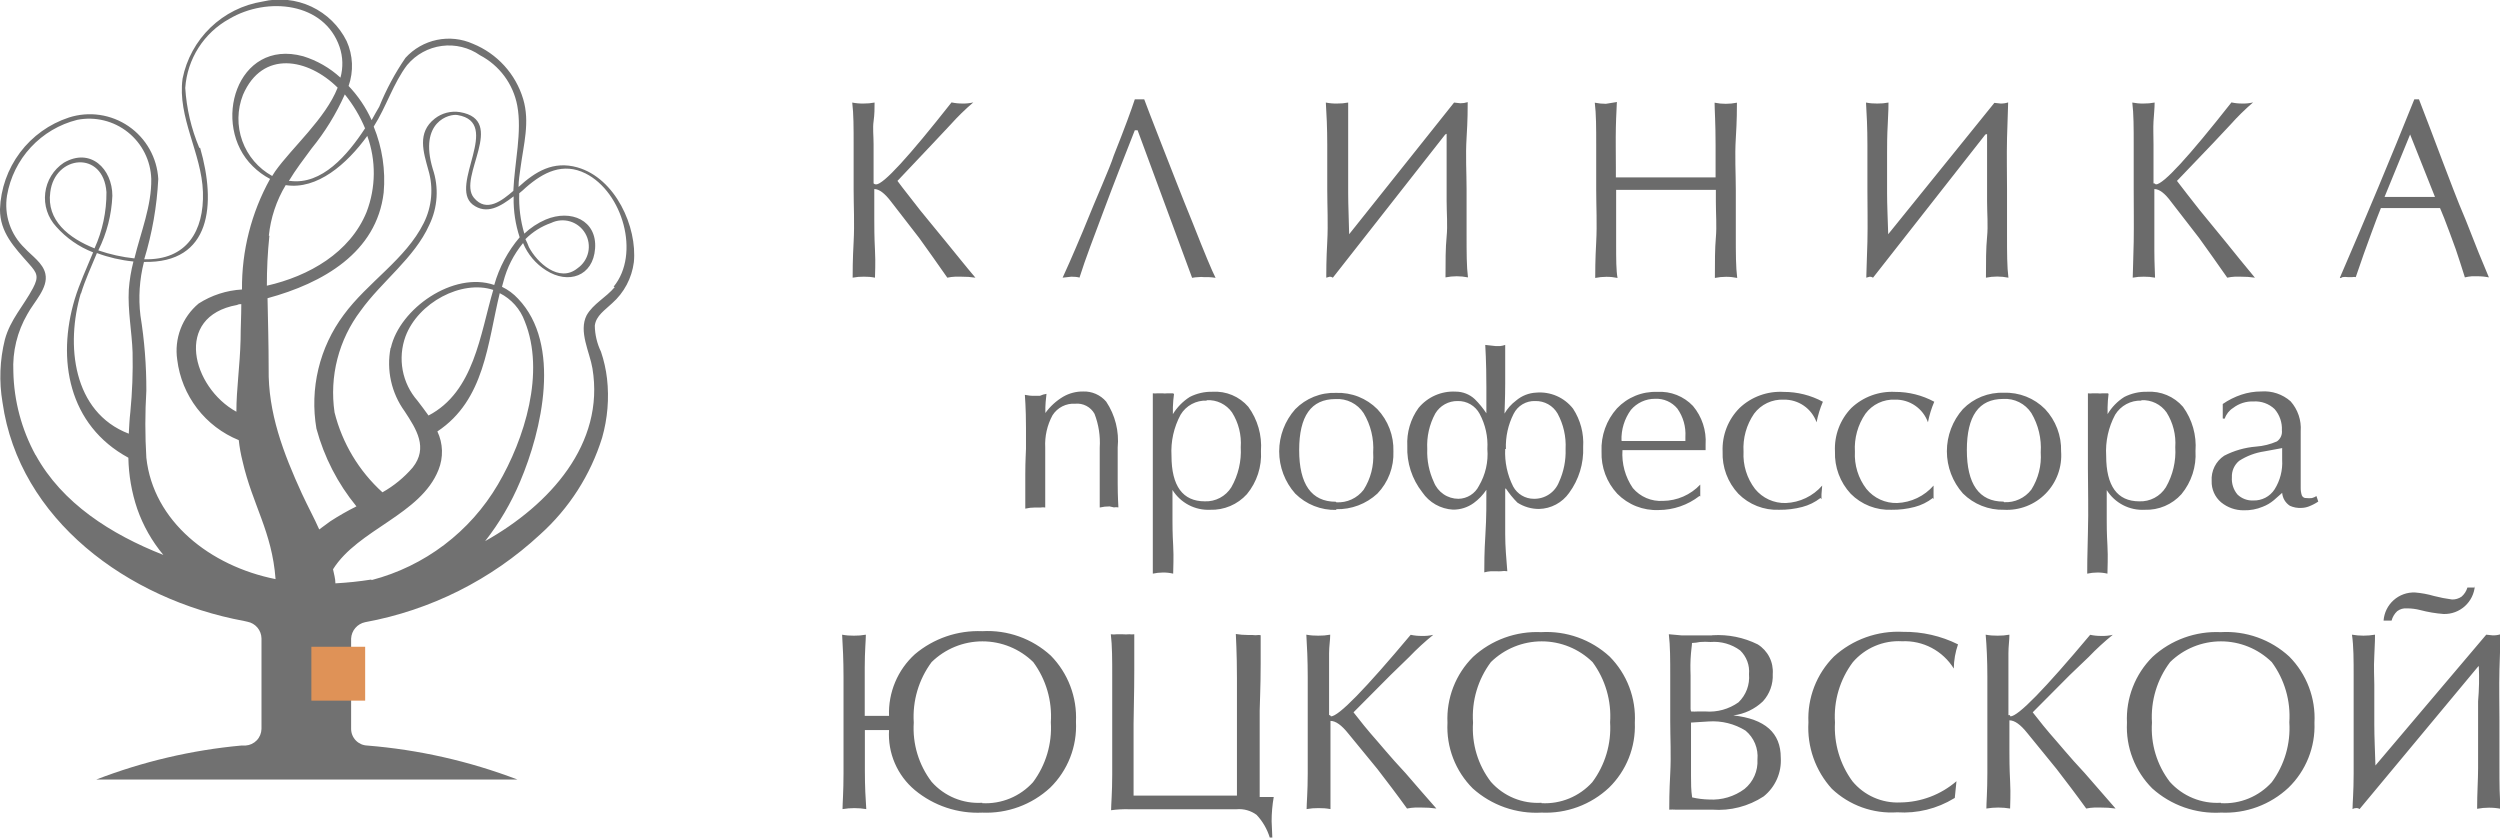 <svg fill="none" height="67" viewBox="0 0 200 67" width="200" xmlns="http://www.w3.org/2000/svg" xmlns:xlink="http://www.w3.org/1999/xlink"><clipPath id="a"><path d="m0 0h200v67h-200z"/></clipPath><g clip-path="url(#a)"><path clip-rule="evenodd" d="m42.034 19.13c.579-.582 1.282-1.024 2.056-1.294.476-.231 1.022-.273 1.528-.118.506.154.935.494 1.202.952.267.457.351.999.237 1.516s-.419.972-.854 1.274c-1.472 1.204-3.247-.461-3.888-1.688-.081-.219-.175-.433-.281-.641zm7.056 3.804c2.146-2.611.73-7.562-2.247-9.059-1.809-.9-3.371-.101-4.775 1.125-.157.158-.337.304-.528.461-.042 1.091.094 2.182.405 3.23.5-.472 1.078-.852 1.708-1.125 2.034-.855 4.112.068 3.955 2.307s-2.146 2.892-3.921 1.756c-.825-.519-1.469-1.282-1.843-2.183-.753.913-1.294 1.981-1.584 3.128l-.101.371c.488.233.926.558 1.292.957 3.494 3.657 1.899 10.533.157 14.629-.716 1.705-1.657 3.306-2.798 4.76 5.157-2.892 9.595-7.776 8.584-13.83-.213-1.283-1.124-2.948-.461-4.242.528-.923 1.539-1.407 2.247-2.251zm-41.517-3.061c-2.079-.822-3.865-2.251-3.551-4.501.36-2.982 4.258-3.376 4.494 0 .01 1.552-.316 3.087-.955 4.501zm-4.719 16.531c2.112 3.849 6.011 6.335 10.213 7.99-.912-1.095-1.62-2.345-2.09-3.691-.445-1.317-.683-2.695-.708-4.085-4.809-2.611-5.73-7.877-4.292-12.682.371-1.226.955-2.487 1.472-3.747-1.135-.441-2.148-1.147-2.955-2.059-.332-.359-.583-.786-.734-1.251-.151-.465-.2-.958-.142-1.444.058-.486.22-.954.476-1.37.256-.417.6-.773 1.007-1.044 2.135-1.249 3.888.484 3.888 2.644-.063 1.518-.446 3.006-1.124 4.366.936.321 1.904.536 2.888.641.517-2.116 1.382-4.209 1.348-6.358-.022-.721-.201-1.429-.524-2.074-.323-.645-.782-1.212-1.345-1.662-.563-.45-1.218-.771-1.917-.942s-1.428-.188-2.135-.049c-1.422.354-2.71 1.115-3.708 2.19s-1.661 2.417-1.91 3.864c-.123.764-.059 1.546.188 2.28.247.733.668 1.395 1.228 1.929.551.608 1.472 1.193 1.652 2.059.247 1.125-.921 2.251-1.438 3.218-.813 1.397-1.203 2.999-1.124 4.614.049 2.331.658 4.616 1.775 6.662zm3.618-12.896c.337-1.125.831-2.161 1.281-3.263.941.35 1.923.577 2.921.675-.19.738-.314 1.491-.371 2.251-.09 1.688.247 3.376.303 5.008.035 1.6-.025 3.201-.18 4.794-.068.585-.09 1.125-.124 1.722-4.494-1.722-5.056-7.123-3.831-11.253zm9.472-11.681c-.642-1.523-1.022-3.144-1.124-4.794.079-1.143.444-2.248 1.06-3.214.616-.965 1.465-1.76 2.468-2.312 3.034-1.789 7.596-1.328 8.82 2.251.269.792.292 1.647.068 2.453-.855-.783-1.871-1.367-2.978-1.71-5.337-1.463-7.404 5.514-4.034 8.8.407.406.873.747 1.382 1.013-1.5 2.704-2.275 5.752-2.247 8.845-1.235.07-2.43.457-3.472 1.125-.646.541-1.143 1.239-1.442 2.027-.299.788-.391 1.64-.266 2.474.174 1.413.722 2.754 1.588 3.884.865 1.13 2.016 2.007 3.334 2.542.061.569.162 1.133.303 1.688.798 3.5 2.36 5.627 2.64 9.43-5.247-1.047-9.787-4.636-10.337-9.711-.107-1.788-.107-3.58 0-5.368.006-2.009-.152-4.015-.472-5.998-.173-1.438-.078-2.896.281-4.299 5.393.124 5.787-4.636 4.494-9.126zm5.832 2.251c.09-.124.146-.248.236-.371 1.348-1.902 4.022-4.209 5-6.695-2.36-2.341-6.011-3.05-7.573.574-.466 1.182-.486 2.493-.055 3.688.43 1.195 1.281 2.192 2.393 2.805zm7.438-3.792c-.409-.985-.958-1.906-1.629-2.734-.691 1.556-1.587 3.013-2.663 4.332-.64.867-1.292 1.722-1.809 2.588.014.007.029.011.045.011s.031-.004.045-.011c2.551.338 4.596-2.059 6.011-4.22zm-7.663 8.575c-.146 1.395-.202 2.678-.202 3.995 3.371-.765 6.652-2.644 7.978-5.896.748-1.957.768-4.118.056-6.088-1.629 2.251-4.011 4.332-6.528 3.938-.742 1.234-1.203 2.618-1.348 4.051zm-2.303 8.293c0-.923.056-1.834.056-2.825-.09 0-.213 0-.337.068-5.112.923-3.584 6.606-.056 8.541 0-1.845.281-3.601.337-5.784zm13.337-21.966c.699-.833 1.685-1.373 2.762-1.515s2.168.126 3.058.749c.768.403 1.434.975 1.95 1.672.516.698.867 1.503 1.027 2.356.393 2.116-.213 4.501-.315 6.819-.888.765-2.146 1.778-3.157.551-1.348-1.632 2.697-6.212-1.124-6.853-.351-.055-.709-.037-1.053.052-.344.089-.666.247-.947.466-1.438 1.125-.91 2.678-.517 4.119.421 1.41.288 2.927-.371 4.242-1.438 2.892-4.494 4.737-6.404 7.348-.96 1.288-1.649 2.759-2.023 4.322s-.428 3.186-.157 4.771c.615 2.278 1.706 4.4 3.202 6.223-.719.358-1.416.756-2.09 1.193l-.888.653c-.393-.9-.888-1.789-1.382-2.858-1.494-3.263-2.719-6.482-2.663-10.015 0-1.935-.056-3.815-.09-5.626 4.438-1.204 8.73-3.657 9.292-8.451.158-1.798-.115-3.607-.798-5.278 1.011-1.587 1.562-3.466 2.685-4.94zm-1.337 22.641c-.171.878-.159 1.782.035 2.655.193.873.564 1.697 1.089 2.42.944 1.44 1.899 2.914.64 4.501-.685.795-1.502 1.465-2.416 1.98-1.881-1.704-3.214-3.928-3.832-6.392-.21-1.427-.133-2.882.226-4.279.359-1.397.993-2.708 1.864-3.857 1.685-2.352 4.292-4.209 5.483-6.853.685-1.404.786-3.023.281-4.501-1.124-3.781 1.348-4.422 1.989-4.299 3.595.608-.73 5.626 1.202 7.157 1.124.855 2.247.146 3.281-.653v.124c-.015 1.07.148 2.135.483 3.151-.944 1.11-1.638 2.411-2.034 3.815-3.27-1.125-7.573 1.902-8.27 5.03zm3.034 5.413c-.281-.394-.584-.799-.888-1.193-.604-.691-1.012-1.532-1.179-2.435s-.09-1.834.224-2.697c1.011-2.712 4.494-4.558 7.022-3.725-1.045 3.534-1.528 8.147-5.18 10.049zm-4.573 13.121c-.953.151-1.913.253-2.876.304 0-.394-.124-.765-.191-1.125 2-3.196 7.022-4.366 8.438-7.956.198-.49.292-1.017.277-1.545-.015-.529-.14-1.049-.366-1.527 3.798-2.521 4.011-7.067 4.989-11.062.929.468 1.644 1.272 2 2.251 1.652 4.085 0 9.396-2.146 13.053-2.225 3.792-5.862 6.544-10.112 7.652zm16.494-32.971c-1.955-.551-3.371.338-4.719 1.564 0-.518.09-1.035.157-1.53.247-1.879.764-3.657.213-5.503-.297-.992-.813-1.904-1.509-2.669-.696-.765-1.555-1.365-2.513-1.753-.903-.403-1.91-.512-2.878-.31-.968.202-1.848.704-2.515 1.435-.839 1.226-1.543 2.539-2.101 3.916-.18.304-.393.675-.607 1.069-.456-1.009-1.079-1.933-1.843-2.734.412-1.172.356-2.458-.157-3.59-.601-1.211-1.593-2.182-2.815-2.756-1.222-.574-2.602-.717-3.916-.406-1.567.252-3.019.978-4.162 2.08-1.143 1.102-1.921 2.528-2.232 4.087-.427 3.083 1.528 5.964 1.629 9.07.101 3.106-1.292 5.469-4.697 5.379.637-2.087 1.015-4.245 1.124-6.425-.048-.837-.286-1.652-.697-2.382-.411-.73-.983-1.357-1.673-1.831-.69-.475-1.479-.785-2.307-.907-.828-.122-1.673-.053-2.47.203-1.561.511-2.927 1.49-3.914 2.804-.987 1.314-1.546 2.901-1.603 4.544 0 1.845 1.124 3.005 2.326 4.366.652.732.798 1.013.315 1.935-.764 1.44-1.809 2.509-2.247 4.107-.411 1.649-.476 3.366-.191 5.041 1.326 9.34 9.966 15.754 19.348 17.487l.247.056c.311.059.592.223.796.465.204.242.32.546.327.863v7.247c-.008.34-.142.665-.377.911s-.553.395-.892.417c-.124 0-.247 0-.337 0-3.98.366-7.889 1.283-11.618 2.723h33.708c-3.862-1.474-7.914-2.391-12.034-2.723-.343-.014-.667-.16-.905-.407s-.373-.577-.375-.92v-7.224c.014-.314.132-.614.336-.852.204-.238.481-.402.788-.465 5.233-.959 10.085-3.391 13.989-7.011 2.323-2.084 4.039-4.76 4.966-7.742.439-1.538.573-3.148.393-4.737-.086-.731-.247-1.452-.483-2.149-.314-.65-.483-1.36-.494-2.082.09-.799.831-1.26 1.382-1.789.96-.847 1.579-2.015 1.742-3.286.281-2.825-1.472-6.718-4.506-7.585z" fill="#717171" fill-rule="evenodd"/><path d="m29.213 51.741h-4.303v4.31h4.303z" fill="#df9257"/><g clip-rule="evenodd" fill="#6b6b6b" fill-rule="evenodd"><path d="m192.809 10.758-2.045 4.996h1.461 2.573l-.337-.844zm-5.618 11.456c2.105-4.869 4.09-9.625 5.955-14.269h.371c.644 1.665 1.266 3.297 1.865 4.895.562 1.44 1.124 3.016 1.876 4.76.753 1.947 1.371 3.466 1.854 4.591-.314-.062-.634-.092-.955-.09h-.404c-.19.015-.378.045-.562.09-.259-.844-.506-1.575-.73-2.251-.304-.844-.618-1.688-.922-2.476l-.337-.821h-4.73c-.169.394-.416 1.069-.775 2.037-.36.968-.821 2.251-1.236 3.489-.093-.019-.189-.019-.281 0-.113 0-.225 0-.36 0-.138-.021-.278-.021-.416 0-.06.042-.129.069-.202.079zm-14.719-7.461c.595 0 2.607-2.194 6.045-6.561.284.063.574.093.865.09.291.01.582-.021.865-.09-.642.552-1.246 1.146-1.809 1.778l-1.427 1.519-2.854 2.982c.483.653 1.124 1.44 1.82 2.341l2.102 2.566c.775.957 1.539 1.913 2.314 2.836-.372-.057-.747-.083-1.123-.079h-.484c-.204.009-.407.035-.606.079-.787-1.125-1.54-2.194-2.248-3.173l-2.247-2.903c-.494-.675-.944-1.013-1.337-1.013v2.442 2.453c0 1.092.056 1.834.056 2.194-.296-.056-.597-.083-.898-.079-.298-.005-.596.022-.888.079 0-.45.056-1.407.079-2.869.022-1.463 0-2.869 0-4.164v-3.601c0-1.35 0-2.476-.113-3.376.293.057.59.084.888.079.301.004.602-.022.899-.079 0 .45-.056.934-.09 1.497-.034.563 0 1.125 0 1.857v3.117c.026.006.053.006.078 0zm-13.641-3.995-8.988 11.456c-.077-.052-.167-.079-.259-.079l-.281.079c0-.45.056-1.407.09-2.869.034-1.463 0-2.869 0-4.164v-3.601c0-1.35-.056-2.476-.112-3.376.296.058.597.084.899.079.301.004.602-.022.899-.079 0 .135 0 .709-.057 1.688-.056.979-.056 1.778-.056 2.341v3.23c0 .979.056 2.026.09 3.275l8.494-10.51.506.056c.202.002.403-.028.596-.09 0 .45-.057 1.418-.09 2.847-.034 1.429 0 2.813 0 4.141v3.657c0 1.384 0 2.509.112 3.376-.593-.121-1.205-.121-1.798 0 0-1.272 0-2.341.09-3.263.09-.923 0-1.868 0-2.847 0-.765 0-1.609 0-2.532s0-1.857 0-2.847zm-29.483-2.566c0 .293-.056.934-.078 1.98-.023 1.046 0 2.104 0 3.263v.754h1.292 2.708 3.977v-.686c0-.585 0-1.238 0-1.913 0-1.744-.079-2.836-.079-3.376.292.061.59.091.888.09.302.001.603-.029.899-.09 0 .45 0 1.418-.09 2.847-.09 1.429 0 2.813 0 4.141v3.657c0 1.384 0 2.509.112 3.376-.295-.062-.596-.093-.898-.09-.299-.001-.596.029-.888.09 0-1.272 0-2.341.079-3.241.078-.9 0-1.857 0-2.847v-.957c-.169 0-.675 0-1.573 0-.899 0-1.675 0-2.405 0s-1.449 0-2.101 0-1.281 0-1.899 0v4.31c0 1.238 0 2.138.112 2.735-.295-.062-.596-.093-.898-.09-.299-0-.596.03-.888.09 0-.45 0-1.407.079-2.869.078-1.463 0-2.881 0-4.175v-3.601c0-1.35 0-2.476-.113-3.376.292.06.59.09.888.09l.899-.146zm-13.73 2.566-8.989 11.456c-.072-.051-.159-.079-.247-.079l-.281.079c0-.45 0-1.407.079-2.869.078-1.463 0-2.869 0-4.164v-3.601c0-1.35-.056-2.476-.113-3.376.293.058.59.085.888.079.301.004.603-.022.899-.079v1.688 2.341 3.23c0 .979.056 2.026.078 3.275l8.394-10.533.505.056c.199.001.396-.029.585-.09 0 .45 0 1.418-.09 2.847-.09 1.429 0 2.813 0 4.141v3.657c0 1.384 0 2.509.112 3.376-.593-.121-1.205-.121-1.798 0 0-1.272 0-2.341.09-3.263s0-1.868 0-2.847c0-.765 0-1.609 0-2.532s0-1.857 0-2.847zm-29.214 11.456c-.228-.058-.462-.084-.697-.079l-.697.079c.169-.36.73-1.598 1.618-3.713 1.214-3.016 2.135-4.996 2.472-6.054.899-2.251 1.427-3.713 1.685-4.501h.753c.169.45.618 1.643 1.371 3.556.753 1.913 1.618 4.164 2.517 6.358.944 2.397 1.539 3.826 1.82 4.366-.186-.03-.374-.048-.562-.056-.146 0-.258 0-.371 0-.145-.018-.293-.018-.438 0-.17.004-.339.023-.506.056l-4.36-11.804h-.225c-.843 2.138-1.685 4.276-2.461 6.358-.775 2.082-1.483 3.893-1.966 5.435zm-16.315-7.461c.584 0 2.595-2.194 6.034-6.561.288.062.582.092.876.09.291.008.582-.023.865-.09-.646.551-1.254 1.145-1.82 1.778l-1.427 1.519-2.82 2.982c.472.653 1.124 1.44 1.809 2.341.202.225.899 1.125 2.101 2.566.786.957 1.539 1.913 2.326 2.836-.372-.056-.748-.083-1.124-.079h-.506c-.208.008-.415.035-.618.079-.786-1.125-1.539-2.194-2.247-3.173l-2.247-2.903c-.509-.675-.959-1.013-1.348-1.013v2.442c0 .54 0 1.362.056 2.453.056 1.092 0 1.834 0 2.194-.292-.058-.59-.084-.888-.079-.301-.004-.603.022-.899.079 0-.45 0-1.407.079-2.869.079-1.463 0-2.869 0-4.164v-3.601c0-1.35 0-2.476-.112-3.376.296.058.597.085.899.079.298.004.595-.023.888-.079 0 .45 0 .934-.079 1.497-.079.563 0 1.125 0 1.857v3.117c.055.051.127.08.202.079z"/><path d="m197.989 46.869c-.049.624-.335 1.205-.799 1.624s-1.071.643-1.696.627c-.633-.047-1.261-.153-1.876-.315-.345-.089-.7-.135-1.056-.135-.281-.027-.562.054-.787.225-.218.204-.374.465-.449.754h-.641c.047-.629.335-1.215.804-1.635.47-.42 1.084-.641 1.713-.616.514.042 1.022.136 1.517.281.477.123.961.217 1.45.281.268.004.531-.074.752-.225.225-.193.389-.447.472-.731h.596v-.056zm.247 6.47-9.472 11.388c-.039-.032-.084-.055-.132-.068-.049-.013-.099-.017-.149-.011-.099-.003-.197.024-.281.079 0-.45.09-1.395.09-2.858s0-2.847 0-4.141v-3.578c0-1.339 0-2.464-.135-3.376.61.105 1.233.105 1.843 0 0 .135 0 .698-.056 1.677s0 1.767 0 2.329v3.218c0 .968.056 2.014.09 3.241l8.865-10.465.528.056c.21.004.418-.026.618-.09 0 .45-.056 1.407-.09 2.836s0 2.791 0 4.107v3.646c0 1.373 0 2.487.112 3.376-.314-.062-.634-.092-.955-.09-.316-.001-.632.03-.943.09 0-1.26.078-2.329.078-3.252 0-.923 0-1.845 0-2.825 0-.754 0-1.598 0-2.521.081-.939.1-1.883.056-2.825zm-20.551 10.915c.758.04 1.516-.09 2.217-.38.702-.29 1.33-.733 1.84-1.296 1.019-1.381 1.517-3.08 1.404-4.794.117-1.721-.381-3.428-1.404-4.816-1.088-1.064-2.548-1.66-4.068-1.66s-2.98.596-4.067 1.66c-1.045 1.388-1.56 3.104-1.45 4.839-.115 1.7.393 3.385 1.427 4.737.51.569 1.142 1.016 1.848 1.306.706.29 1.469.417 2.231.371zm0 .754c-.999.057-2-.085-2.945-.417-.945-.332-1.815-.848-2.56-1.518-.686-.685-1.221-1.507-1.569-2.412-.349-.905-.503-1.874-.454-2.843-.045-.972.113-1.943.466-2.85.352-.907.89-1.73 1.579-2.416.734-.673 1.592-1.195 2.528-1.535.935-.34 1.928-.491 2.922-.446 1-.06 2.002.083 2.946.419s1.811.86 2.548 1.539c.686.692 1.219 1.52 1.565 2.431.347.911.499 1.885.446 2.858.038.964-.127 1.925-.486 2.821-.358.896-.9 1.706-1.592 2.377-.721.675-1.57 1.199-2.496 1.541-.926.342-1.911.495-2.898.45zm-16.853-7.697c.618 0 2.741-2.183 6.382-6.527.291.062.589.093.887.09.31.011.62-.019.922-.09-.678.548-1.319 1.138-1.922 1.767l-1.528 1.463-2.955 2.971c.494.641 1.124 1.429 1.921 2.329.203.214.922 1.125 2.248 2.543l2.46 2.825c-.398-.057-.8-.084-1.202-.079h-.494c-.219.008-.437.034-.652.079-.809-1.125-1.618-2.183-2.371-3.162l-2.348-2.881c-.539-.675-1.011-1.013-1.427-1.013v2.442c0 .529 0 1.339.056 2.431.056 1.091 0 1.823 0 2.183-.629-.105-1.27-.105-1.899 0 0-.45.079-1.395.079-2.858s0-2.847 0-4.141v-3.533c0-1.339-.056-2.464-.135-3.376.315.058.635.084.955.079.316.004.633-.022.944-.079 0 .45-.079.923-.079 1.485v1.845 3.106h.113zm-4.495 6.549c-1.368.838-2.962 1.231-4.562 1.125-.953.064-1.909-.07-2.808-.393s-1.722-.829-2.416-1.486c-.651-.715-1.153-1.553-1.475-2.466-.322-.912-.459-1.88-.402-2.846-.045-.971.113-1.941.463-2.848.35-.907.885-1.73 1.571-2.419.746-.681 1.62-1.206 2.571-1.546s1.96-.487 2.968-.434c1.523-.019 3.029.324 4.394 1.002-.217.623-.33 1.276-.338 1.935-.433-.699-1.044-1.27-1.771-1.654-.727-.384-1.543-.566-2.363-.529-.742-.043-1.484.086-2.168.377s-1.292.736-1.776 1.3c-1.035 1.383-1.541 3.092-1.427 4.816-.093 1.682.399 3.344 1.393 4.704.463.562 1.051 1.008 1.716 1.302.665.295 1.389.431 2.116.397 1.651-.018 3.243-.62 4.494-1.699l-.135 1.339zm-21.056-6.943c.183.013.367.013.551 0h.595c.942.076 1.881-.183 2.652-.731.299-.288.531-.64.677-1.029.145-.39.202-.807.165-1.221.033-.35-.014-.703-.137-1.032s-.318-.627-.57-.87c-.684-.504-1.526-.744-2.371-.675-.281-.022-.562-.022-.843 0-.211.044-.425.071-.64.079 0 .191-.079.619-.113 1.283-.033.664 0 1.125 0 1.317v2.689zm1.73-6.099c1.246-.075 2.489.177 3.607.732.398.248.721.6.933 1.019.212.419.305.887.269 1.355.019.398-.041.795-.176 1.17s-.342.719-.61 1.013c-.649.62-1.481 1.015-2.371 1.125 2.539.281 3.798 1.395 3.798 3.376.038.59-.067 1.181-.305 1.721-.239.541-.605 1.016-1.066 1.385-1.217.796-2.663 1.168-4.112 1.058-.304 0-.753 0-1.315 0s-.921 0-1.124 0h-.494c-.168-.011-.337-.011-.506 0 0-.45 0-1.395.079-2.881s0-2.881 0-4.197v-3.579c0-1.339 0-2.453-.112-3.376l1 .09h1.011 1.427zm-1.73 6.999v2.014 2.251c0 .574 0 1.125.09 1.71.446.103.902.16 1.359.169 1.014.061 2.017-.238 2.832-.844.346-.282.62-.643.799-1.051.18-.409.26-.855.235-1.3.041-.435-.024-.874-.19-1.278-.167-.404-.429-.761-.765-1.04-.885-.548-1.918-.803-2.956-.731l-1.427.09zm-11.955 6.437c.758.04 1.515-.09 2.217-.38.701-.29 1.33-.733 1.839-1.296 1.028-1.378 1.534-3.077 1.427-4.794.116-1.721-.381-3.428-1.404-4.816-1.088-1.064-2.548-1.66-4.068-1.66s-2.98.596-4.067 1.66c-1.038 1.39-1.545 3.107-1.427 4.839-.115 1.7.392 3.385 1.427 4.737.503.571 1.131 1.018 1.834 1.309s1.463.416 2.222.368zm0 .754c-1 .057-2.001-.085-2.946-.417-.945-.332-1.815-.848-2.56-1.518-.686-.685-1.22-1.507-1.569-2.412-.348-.905-.503-1.874-.453-2.843-.046-.972.113-1.943.465-2.85.352-.907.89-1.73 1.58-2.416.733-.673 1.592-1.195 2.527-1.535s1.928-.491 2.922-.446c.999-.058 1.998.085 2.94.421.942.336 1.807.859 2.543 1.537.686.692 1.219 1.52 1.565 2.431.347.911.499 1.885.447 2.858.039.963-.125 1.924-.481 2.82-.356.896-.897 1.706-1.587 2.379-.721.675-1.569 1.199-2.496 1.541-.926.342-1.911.495-2.897.45zm-16.854-7.697c.618 0 2.742-2.183 6.382-6.527.292.062.589.093.888.09.309.011.619-.019.921-.09-.677.548-1.319 1.138-1.921 1.767l-1.506 1.463-2.955 2.971c.494.641 1.124 1.429 1.921 2.329.203.214.922 1.125 2.248 2.543.808.945 1.651 1.902 2.46 2.825-.398-.057-.8-.084-1.202-.079h-.494c-.22.008-.438.034-.652.079-.809-1.125-1.618-2.183-2.371-3.162l-2.326-2.836c-.539-.675-1.011-1.013-1.427-1.013v2.442 2.431 2.183c-.315-.058-.635-.084-.955-.079-.32-.004-.64.022-.955.079 0-.45.09-1.395.09-2.858s0-2.847 0-4.141v-3.578c0-1.339-.056-2.464-.112-3.376.315.058.635.084.955.079.32.004.64-.022.955-.079 0 .45-.09.923-.09 1.485v1.845 3.106h.079zm-5.618-6.493v2.251c0 1.992-.079 3.241-.079 3.781v3.804 3.106h1.124c-.112.639-.169 1.287-.169 1.935l.057 1.317h-.203c-.208-.68-.569-1.304-1.056-1.823-.459-.339-1.027-.499-1.595-.45-.337 0-1.124 0-2.18 0h-2.045c-.64 0-1.337 0-2.101 0s-1.539 0-2.348 0c-.458-.009-.917.017-1.371.079 0-.45.09-1.395.09-2.881s0-2.881 0-4.197v-3.623c0-1.339 0-2.453-.112-3.376.16.022.323.022.483 0h.438c.187.016.375.016.562 0 .131.015.263.015.393 0v2.914c0 1.935-.056 3.376-.056 4.254v2.611 3.128h8.27c0-.473 0-1.767 0-3.837 0-2.071 0-3.128 0-3.162 0-.698 0-1.485 0-2.352 0-2.149-.09-3.376-.09-3.578.316.053.635.079.955.079h.337c.187.026.376.026.562 0zm-22.27 13.436c.758.04 1.515-.09 2.217-.38s1.33-.733 1.839-1.296c1.028-1.378 1.534-3.077 1.427-4.794.116-1.721-.381-3.428-1.405-4.816-1.087-1.064-2.547-1.66-4.067-1.66s-2.98.596-4.067 1.66c-1.033 1.393-1.538 3.107-1.427 4.839-.11 1.7.397 3.382 1.427 4.737.504.571 1.131 1.018 1.834 1.309s1.463.416 2.222.368zm-7.461-5.851h-1.933v3.275c0 1.227.056 2.251.112 3.05-.629-.105-1.27-.105-1.899 0 0-.45.079-1.395.079-2.858s0-2.847 0-4.141v-3.578c0-1.339-.056-2.464-.112-3.376.311.058.627.084.944.079.32.004.64-.022.955-.079 0 .416-.09 1.317-.09 2.633v3.86h1.944c-.036-.923.131-1.843.488-2.694.357-.852.896-1.614 1.579-2.235 1.504-1.269 3.428-1.927 5.393-1.845.998-.057 1.998.087 2.939.423s1.807.858 2.544 1.535c.682.695 1.212 1.523 1.558 2.434.346.91.5 1.882.453 2.855.049.976-.11 1.952-.466 2.862-.356.91-.902 1.734-1.601 2.416-.729.673-1.584 1.196-2.515 1.537-.931.342-1.921.496-2.912.454-1.959.094-3.882-.548-5.393-1.8-.697-.582-1.247-1.321-1.606-2.155-.359-.835-.517-1.742-.461-2.65z"/><path d="m182.607 35.841-1.461.27c-.716.105-1.402.362-2.011.754-.193.159-.346.361-.448.589-.101.229-.148.478-.136.727-.036.502.125.999.449 1.384.167.159.365.283.581.365s.447.118.677.108c.337.012.672-.064.971-.219s.553-.386.737-.669c.444-.705.657-1.531.607-2.363v-.945zm-4.787-2.397v-1.125c.457-.316.957-.566 1.483-.743.515-.172 1.054-.26 1.596-.259.424-.032.85.021 1.253.156.404.135.776.35 1.095.631.287.324.506.702.645 1.111.139.41.195.843.164 1.274v4.501c-.007.217.024.434.09.641.029.07.079.128.144.167.065.038.141.055.216.047.149.018.3.018.449 0 .127-.034.248-.087.36-.158l.146.439c-.239.16-.496.292-.764.394-.187.071-.385.109-.585.113-.316.02-.632-.038-.921-.169-.175-.113-.323-.266-.43-.445-.107-.18-.171-.381-.188-.59l-.663.585c-.268.226-.572.405-.899.529-.477.198-.989.293-1.505.281-.664.008-1.309-.219-1.821-.641-.245-.208-.44-.469-.57-.763-.13-.294-.193-.614-.182-.936-.027-.396.052-.792.227-1.147.176-.356.442-.659.773-.878.793-.411 1.66-.659 2.55-.731.578-.042 1.144-.183 1.674-.416.14-.099.251-.233.32-.39.069-.157.095-.329.074-.499.031-.621-.178-1.23-.585-1.699-.224-.212-.489-.375-.779-.479-.29-.104-.599-.148-.906-.128-.587-.023-1.163.16-1.629.518-.317.198-.556.5-.674.855h-.147zm-6.505-1.395c-.419-.016-.834.08-1.203.278-.369.198-.679.49-.899.848-.539 1.007-.788 2.145-.719 3.286 0 2.419.888 3.646 2.652 3.646.422.017.84-.079 1.213-.277s.687-.49.911-.849c.56-.972.822-2.087.752-3.207.07-.977-.175-1.951-.696-2.78-.226-.32-.528-.578-.88-.749s-.741-.25-1.131-.23zm-2.63-.54c-.045.351-.071.704-.078 1.058v.563c.331-.557.789-1.027 1.337-1.373.563-.287 1.188-.43 1.82-.416.54-.035 1.08.055 1.579.264s.943.531 1.297.94c.741 1.022 1.095 2.274 1 3.533.077 1.252-.325 2.487-1.123 3.455-.368.41-.822.734-1.328.95-.507.216-1.055.318-1.605.299-.602.034-1.202-.094-1.737-.371-.536-.277-.987-.693-1.308-1.204v2.431c0 .338 0 1.002.057 2.003.056 1.002 0 1.755 0 2.251-.266-.063-.537-.093-.809-.09-.273 0-.544.03-.809.09 0-.338 0-1.418.056-3.263s0-3.556 0-5.143c0-1.317 0-2.487 0-3.432 0-.945 0-1.834 0-2.588.123.016.247.016.371 0h.415c.119.018.241.018.36 0h.449zm-8.359 8.665c.417.023.834-.056 1.213-.231.38-.174.712-.439.967-.771.561-.888.825-1.933.752-2.982.074-1.102-.188-2.201-.752-3.151-.243-.369-.578-.667-.973-.865s-.834-.287-1.275-.26c-1.955 0-2.91 1.362-2.91 4.085s.978 4.13 2.933 4.13zm0 .608c-.609.017-1.214-.09-1.78-.314s-1.08-.561-1.512-.991c-.827-.929-1.284-2.131-1.284-3.376s.457-2.446 1.284-3.376c.424-.434.934-.774 1.497-.999s1.167-.329 1.772-.306c.611-.023 1.22.082 1.788.306.569.225 1.085.565 1.516.999.854.912 1.314 2.126 1.281 3.376.047.619-.038 1.241-.25 1.825-.213.583-.547 1.115-.981 1.558-.435.443-.958.789-1.537 1.012-.578.224-1.198.322-1.817.286zm-5.697-.945c-.433.337-.93.582-1.46.72-.602.157-1.222.233-1.843.225-.604.026-1.207-.075-1.77-.296s-1.074-.557-1.5-.987c-.849-.914-1.302-2.128-1.258-3.376-.033-.641.067-1.281.293-1.882.227-.6.574-1.147 1.021-1.607.466-.439 1.016-.78 1.616-1.0.601-.221 1.24-.317 1.879-.283 1.094-.004 2.172.267 3.135.788-.228.528-.397 1.079-.506 1.643-.193-.54-.551-1.006-1.023-1.331-.472-.325-1.034-.493-1.606-.481-.457-.021-.912.071-1.326.267-.413.196-.772.491-1.045.858-.611.89-.908 1.96-.843 3.038-.058 1.072.269 2.13.922 2.982.297.363.673.654 1.099.849.427.195.893.29 1.361.276.554-.023 1.098-.158 1.599-.398.5-.24.946-.579 1.311-.997v.698.394zm-8.989 0c-.433.337-.93.582-1.46.72-.602.157-1.221.233-1.843.225-.604.026-1.207-.075-1.77-.296s-1.074-.557-1.5-.987c-.422-.451-.751-.982-.967-1.562s-.315-1.196-.291-1.814c-.027-.644.08-1.287.314-1.887.234-.601.59-1.146 1.046-1.601.469-.444 1.024-.786 1.631-1.007s1.252-.315 1.897-.276c1.094-.004 2.172.267 3.134.788-.227.528-.396 1.079-.505 1.643-.193-.54-.551-1.006-1.023-1.331-.472-.325-1.034-.493-1.606-.481-.457-.021-.912.071-1.326.267-.413.196-.772.491-1.045.858-.611.89-.908 1.96-.843 3.038-.058 1.072.269 2.13.921 2.982.297.363.674.654 1.1.849.427.195.892.29 1.361.276.554-.023 1.098-.158 1.598-.398.501-.24.947-.579 1.312-.997l-.056.698v.394zm-9.685-.158c-.935.727-2.085 1.123-3.27 1.125-.611.025-1.22-.079-1.789-.303-.569-.225-1.084-.566-1.514-1.002-.849-.914-1.302-2.128-1.258-3.376-.057-1.269.387-2.51 1.236-3.455.413-.436.914-.779 1.47-1.007.556-.227 1.154-.333 1.754-.31.529-.033 1.059.051 1.552.246s.937.495 1.302.879c.721.859 1.084 1.963 1.011 3.083v.45h-6.651c-.073 1.078.22 2.148.831 3.038.294.347.664.62 1.081.797.418.178.871.255 1.324.227.56-.005 1.114-.123 1.627-.347.514-.224.977-.55 1.361-.958v.551c-.007.131-.007.263 0 .394zm-6.202-4.4h5.078v-.338c.05-.801-.176-1.596-.64-2.251-.216-.261-.49-.469-.8-.605-.31-.137-.648-.199-.987-.182-.367-.002-.73.076-1.064.23s-.63.379-.868.659c-.517.711-.782 1.574-.753 2.453zm-9.337.641c-.052 1.04.168 2.076.64 3.005.162.297.401.545.692.717.29.172.622.263.96.262.432.009.856-.114 1.215-.353.36-.239.638-.584.796-.986.38-.828.561-1.734.528-2.644.052-.986-.169-1.968-.64-2.836-.18-.313-.441-.571-.756-.747-.314-.176-.671-.264-1.031-.255-.356-.014-.709.075-1.016.257-.306.182-.555.448-.714.767-.442.87-.655 1.838-.618 2.813zm0 3.173v3.646c0 1.002.09 1.981.168 2.96-.163-.028-.33-.028-.494 0-.131.01-.262.01-.393 0h-.427c-.179.013-.356.043-.528.09 0-.585 0-1.587.089-3.016.09-1.429.079-2.611.079-3.59-.271.41-.614.768-1.011 1.058-.486.353-1.074.539-1.674.529-.485-.029-.957-.169-1.38-.408-.423-.24-.785-.574-1.058-.976-.828-1.052-1.255-2.364-1.203-3.702-.057-1.089.26-2.166.899-3.05.359-.434.814-.778 1.329-1.005.515-.227 1.076-.33 1.637-.3.572-.001 1.123.216 1.54.608.345.343.653.72.921 1.125 0-.867 0-1.564 0-2.093 0-2.138-.09-3.252-.09-3.376l.809.09h.393c.135-.014.267-.045.394-.09v3.061c0 1.305-.056 2.127-.056 2.431.234-.404.547-.756.921-1.035.453-.388 1.022-.614 1.618-.641.558-.048 1.12.044 1.634.268s.964.573 1.31 1.015c.593.906.877 1.98.809 3.061.055 1.319-.342 2.617-1.124 3.68-.273.387-.633.704-1.05.927-.418.223-.881.345-1.354.356-.614.003-1.215-.173-1.731-.506-.343-.344-.651-.721-.921-1.125zm-1.427-3.173c.059-.977-.155-1.951-.618-2.813-.169-.317-.422-.58-.732-.761-.309-.181-.663-.272-1.021-.263-.361-.007-.718.082-1.034.258s-.579.432-.764.744c-.471.868-.692 1.849-.64 2.836-.036.911.145 1.817.528 2.644.156.395.426.734.777.973.351.239.765.366 1.189.366.342-.005.676-.105.965-.287.29-.183.523-.441.676-.748.523-.889.759-1.919.674-2.948zm-12.079 4.265c.417.024.834-.055 1.214-.23s.712-.44.966-.772c.565-.887.833-1.932.764-2.982.071-1.104-.196-2.203-.764-3.151-.242-.37-.577-.669-.972-.867s-.835-.287-1.275-.259c-1.955 0-2.91 1.362-2.91 4.085s.977 4.13 2.932 4.13zm0 .608c-.608.017-1.214-.09-1.78-.314s-1.08-.562-1.512-.991c-.827-.929-1.284-2.131-1.284-3.376 0-1.245.457-2.446 1.284-3.376.424-.434.934-.774 1.497-.999s1.167-.329 1.773-.307c.61-.022 1.219.082 1.788.306.568.225 1.084.565 1.515.999.425.45.757.981.977 1.56s.323 1.196.304 1.816c.024.62-.077 1.239-.297 1.819-.22.58-.555 1.11-.984 1.557-.898.83-2.082 1.278-3.303 1.249zm-10.371-8.744c-.417-.018-.831.078-1.199.276s-.675.491-.891.85c-.543 1.006-.796 2.144-.73 3.286 0 2.419.899 3.646 2.663 3.646.422.017.84-.079 1.213-.277.373-.198.687-.49.911-.849.555-.974.817-2.088.753-3.207.069-.977-.175-1.951-.697-2.78-.226-.322-.531-.58-.885-.752s-.745-.249-1.138-.227zm-2.618-.54c-.048.351-.078.704-.09 1.058v.563c.339-.555.8-1.024 1.348-1.373.559-.287 1.181-.43 1.809-.416.54-.036 1.081.054 1.58.263.499.209.943.531 1.297.941.745 1.021 1.103 2.273 1.011 3.533.077 1.252-.325 2.487-1.123 3.455-.371.409-.826.733-1.335.949s-1.057.318-1.609.3c-.597.027-1.191-.106-1.72-.385-.529-.279-.975-.694-1.291-1.202v2.442c0 .338 0 1.002.056 2.003.056 1.002 0 1.755 0 2.251-.269-.063-.544-.093-.82-.09-.272.002-.543.032-.809.09 0-.338 0-1.418 0-3.263s0-3.556 0-5.143c0-1.317 0-2.487 0-3.432 0-.945 0-1.834 0-2.588.119.016.24.016.36 0h.416c.123.018.248.018.371 0h.449zm-10.202 0c-.056.506-.09.867-.09 1.058v.473c.381-.528.867-.973 1.427-1.305.485-.279 1.036-.423 1.595-.416.348-.013.695.054 1.014.194.319.14.602.351.829.616.721 1.08 1.046 2.376.921 3.668v2.847c0 1.17.056 1.778.056 1.947-.119-.021-.241-.021-.359 0l-.348-.079c-.265-.001-.529.029-.786.09 0-.675 0-1.587 0-2.735s0-1.812 0-2.059c.058-.92-.084-1.841-.416-2.701-.15-.271-.375-.491-.649-.635s-.583-.205-.891-.175c-.358-.024-.716.049-1.036.211-.32.162-.591.408-.784.711-.429.792-.631 1.688-.584 2.588v2.847 1.947c-.119-.021-.241-.021-.36 0h-.449c-.265-.001-.529.029-.786.09 0-.675 0-1.587 0-2.735s.056-1.812.056-2.059c0-.664 0-1.227 0-1.643 0-1.665-.09-2.554-.09-2.667.258.057.522.084.786.079h.416c.167-.078.345-.132.528-.158z"/></g></g></svg>
